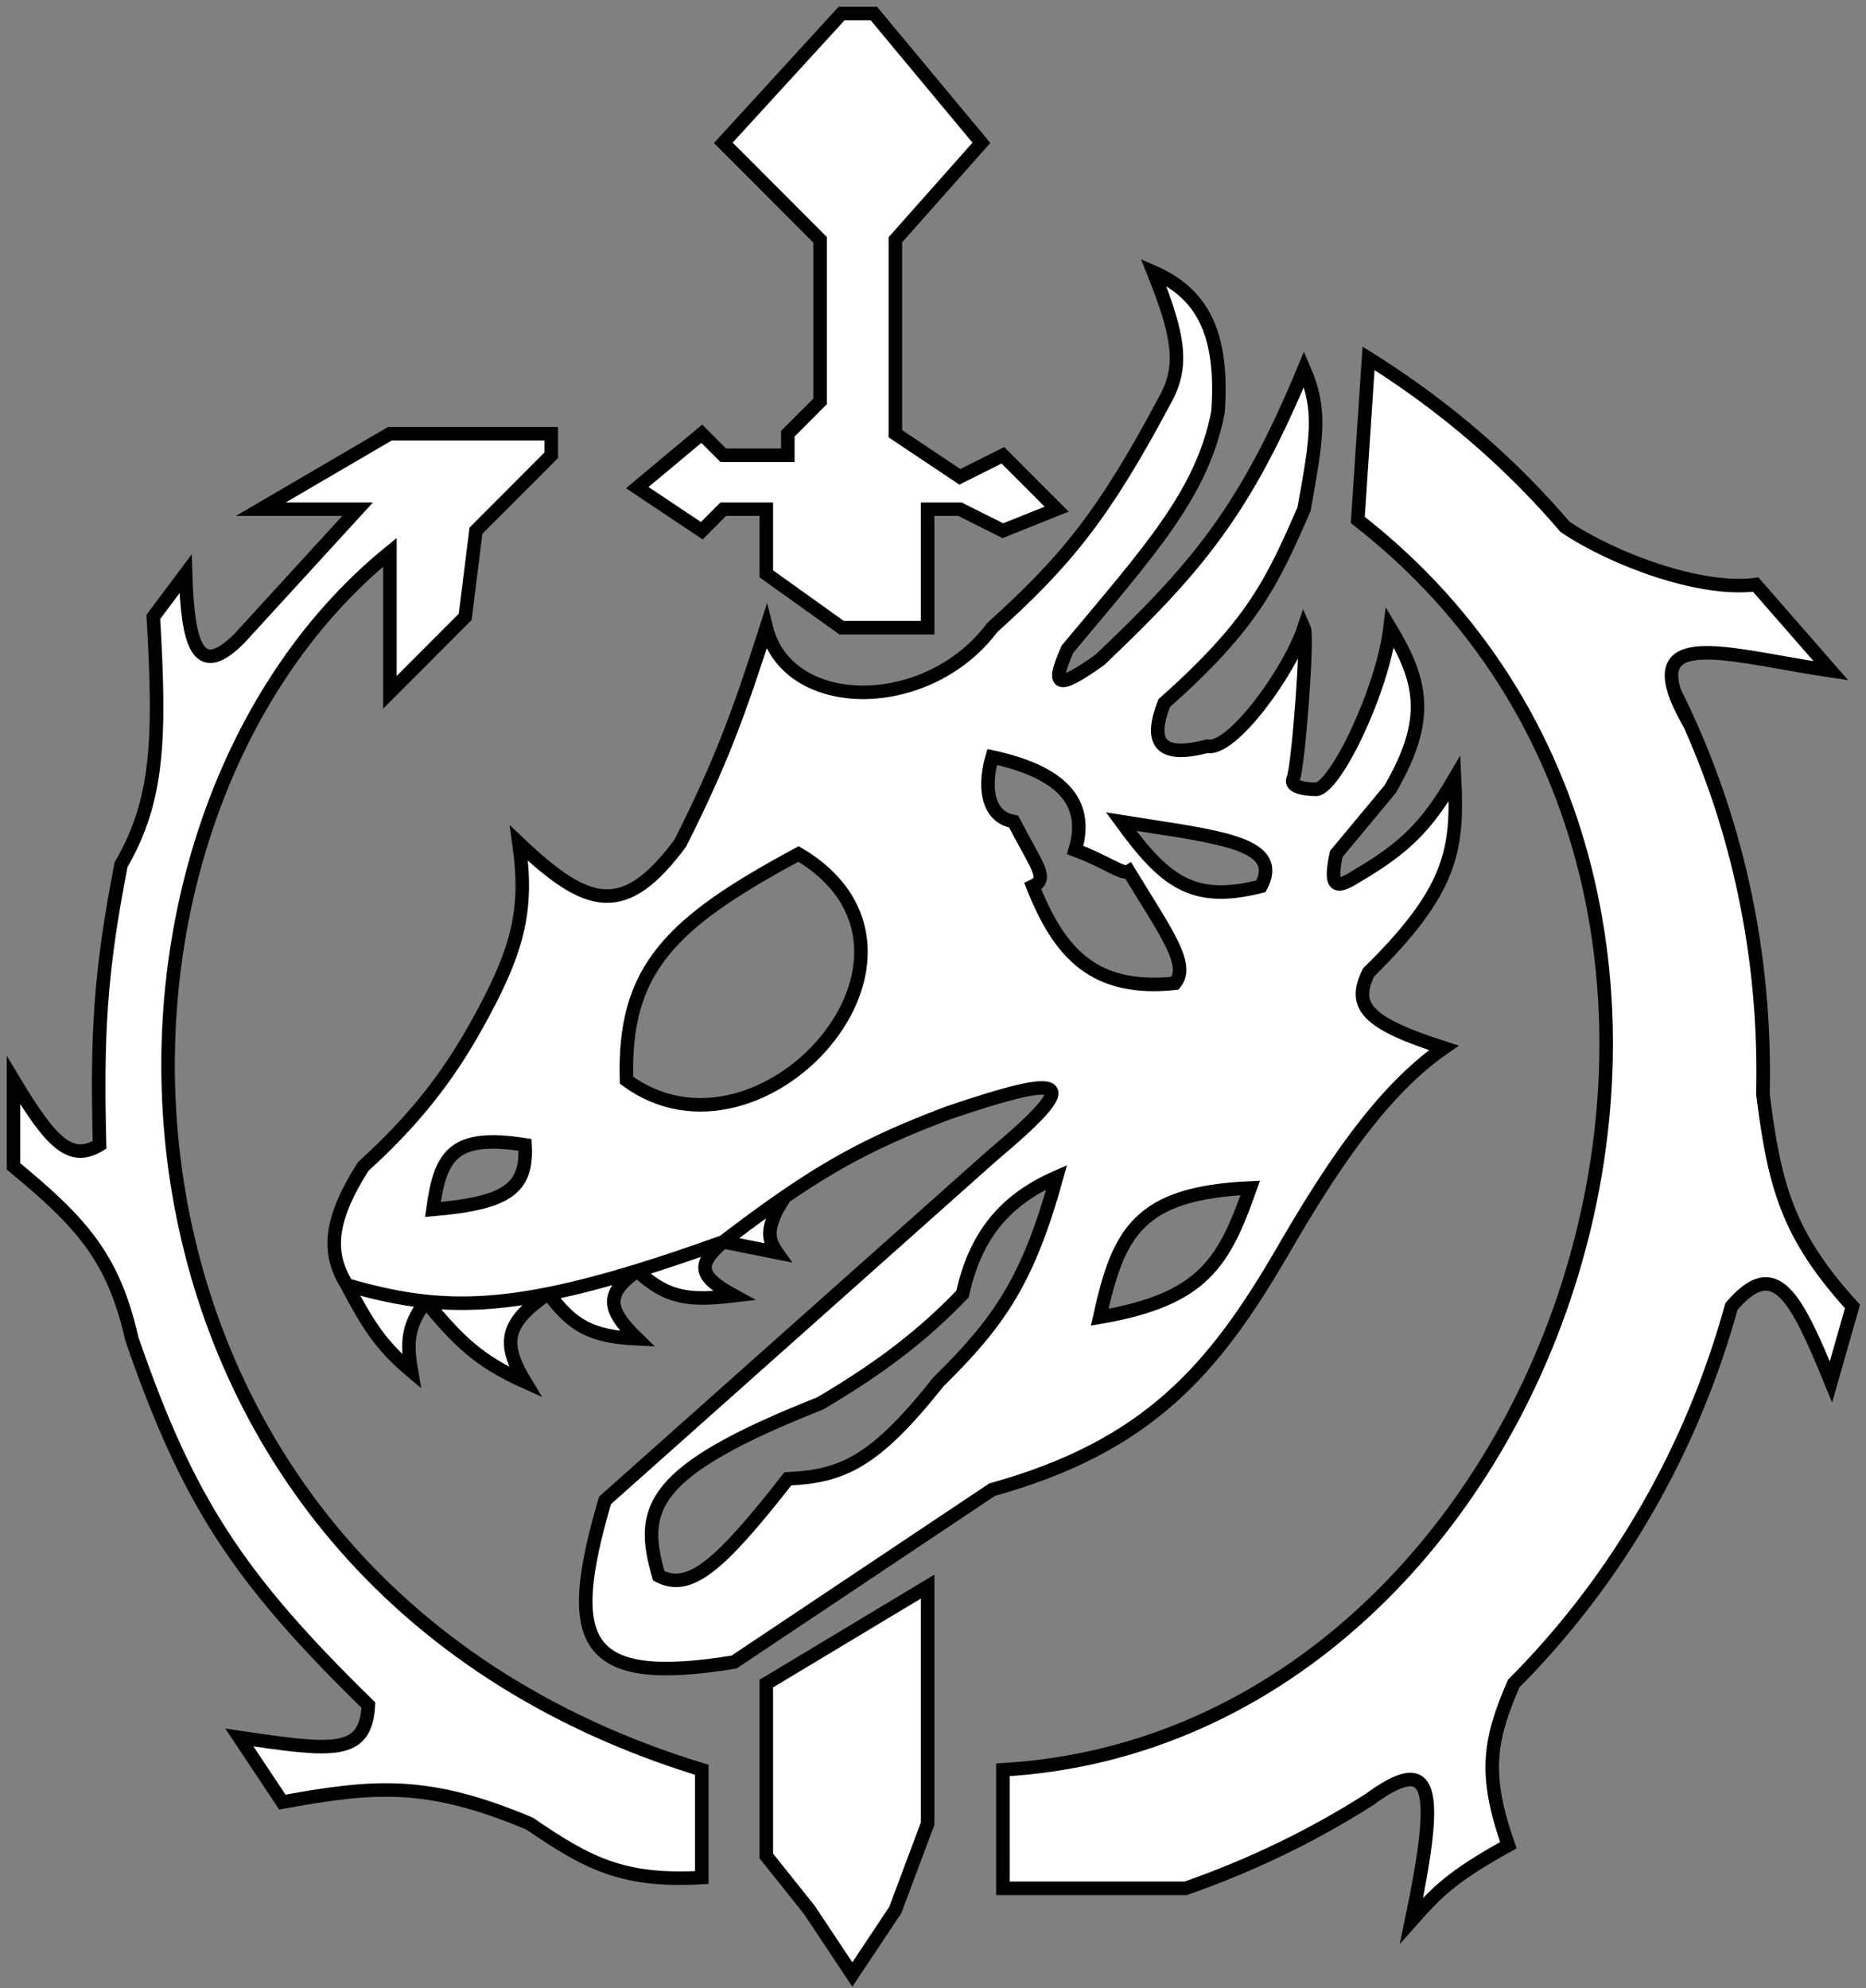 <svg width="138" height="147" viewBox="0 0 138 147" fill="none" xmlns="http://www.w3.org/2000/svg">
<rect x="0" y="0" width="138" height="147" fill="#808080" stroke="none"/>
<path d="M62.24 1L53.491 10.56L60.649 17.731V29.681L58.263 32.071V33.665H53.491L51.901 32.071L47.129 36.055L51.901 39.242L53.491 37.648H56.672V42.429L62.24 46.412H68.602V37.648H70.988L74.169 39.242L78.146 37.648L74.169 33.665L70.988 35.258L68.602 33.665L66.216 32.071V17.731L72.579 10.56L64.626 1H62.24Z" fill="white"/>
<path d="M40.766 33.665L35.199 39.242L34.403 45.615L28.836 51.192V40.835C3.386 61.549 4.977 116.522 51.901 130.863V138.83C46.093 139.156 43.514 137.82 39.175 134.846C31.698 131.697 27.777 131.987 20.883 133.253L17.702 128.473C24.7 129.513 27.041 129.788 27.246 126.082C17.589 116.647 13.887 110.99 9.749 98.995C8.403 93.033 6.085 90.433 1 86.247V79.874C3.751 84.458 5.191 85.981 7.363 84.654C7.157 76.463 7.399 71.914 8.953 63.94C11.725 59.141 11.863 54.637 11.339 45.615L13.725 42.429C13.883 47.592 14.598 50.319 17.702 47.209L26.45 37.648H19.292L28.836 32.071H40.766V33.665Z" fill="white"/>
<path d="M74.169 130.863L74.17 139.626H87.69C92.606 137.907 97.116 135.704 101.211 133.103C105.96 129.626 106.492 131.904 104.392 142.016C106.216 139.964 107.265 138.81 111.55 136.44C109.7 131.172 110.139 128.662 111.944 124.489C119.787 116.612 125.2 106.93 128.048 96.604C131.274 92.834 132.783 95.785 135.409 102.181L137 96.604C132.18 91.302 131.229 87.678 130.376 80.901C130.611 71.587 128.843 62.223 124.984 53.582C124.433 52.629 124.06 51.834 123.844 51.174C122.336 46.562 128.51 48.572 135.409 49.599L129.842 43.225C125.801 43.763 119.345 41.385 115.74 38.955C114.896 37.967 114.014 37 113.095 36.055C109.661 32.525 105.703 29.307 101.211 26.494L100.415 38.445C136.205 66.33 115.526 128.473 74.169 130.863Z" fill="white"/>
<path d="M56.672 124.489L68.602 117.319V134.846L66.216 141.22L63.035 146L59.854 141.22L56.672 137.236V124.489Z" fill="white"/>
<path d="M47.129 98.995C44.734 96.67 44.884 95.59 47.129 93.961C44.672 94.715 42.517 95.276 40.571 95.664C42.346 98.052 43.74 98.839 47.129 98.995Z" fill="white"/>
<path d="M54.287 95.808C51.764 94.427 51.424 93.568 53.491 91.824C51.155 92.662 49.049 93.371 47.129 93.961C49.352 96.055 51.031 96.192 54.287 95.808Z" fill="white"/>
<path d="M57.468 92.621C56.776 91.64 56.742 90.955 57.468 89.434L58.038 88.5C56.659 89.446 55.172 90.536 53.491 91.824L57.468 92.621Z" fill="white"/>
<path d="M38.831 102.181C37.033 99.215 37.466 97.774 40.482 95.682C36.998 96.371 34.181 96.508 31.484 96.224C33.892 99.128 35.354 100.616 38.831 102.181Z" fill="white"/>
<path d="M31.484 96.224C29.547 96.02 27.672 95.6 25.655 95.011C27.204 97.945 28.153 99.474 30.427 101.385C30.046 99.174 30.173 98.018 31.484 96.224Z" fill="white"/>
<path fill-rule="evenodd" clip-rule="evenodd" d="M73.374 46.412C68.602 52.786 58.263 52.786 56.672 46.412C54.581 52.944 53.257 56.488 50.31 62.346C46.156 67.933 43.476 67.182 38.38 62.346C39.063 67.225 38.404 70.183 35.199 75.89C33.112 79.646 30.579 82.897 26.864 86.247C24.29 90.308 24.215 92.687 25.655 95.011C27.672 95.6 29.547 96.02 31.484 96.224C34.181 96.508 36.998 96.371 40.482 95.682L40.571 95.664C42.517 95.276 44.672 94.715 47.129 93.961C49.049 93.371 51.155 92.662 53.491 91.824C55.172 90.536 56.659 89.446 58.038 88.5C62.285 85.584 65.502 84.034 70.193 82.264C79.097 79.257 80.169 79.746 73.374 85.451L44.743 110.945C41.661 121.492 43.032 124.729 54.287 122.896L73.374 110.148C84.914 106.943 89.788 101.239 94.848 92.532C98.306 86.567 102.104 80.71 106.778 77.484C101.046 75.638 99.992 74.402 101.211 71.907C107.386 65.84 107.836 62.819 107.573 57.566C105.505 61.095 103.931 62.657 100.415 64.736C98.792 65.774 98.288 65.684 98.825 63.143L102.801 58.363C105.813 53.178 105.187 50.396 102.801 46.412C102.233 51.162 98.589 58.625 97.234 58.363C97.234 58.363 95.282 58.366 95.643 57.566C96.004 56.766 96.756 47.111 96.439 46.412C95.348 49.726 91.072 55.574 89.281 55.176C85.529 56.161 85.059 54.668 86.099 51.989C92.667 46.163 94.08 43.047 96.439 37.648C97.407 32.288 97.746 30.31 96.439 27.291C92.078 37.814 88.431 42.058 81.328 48.802C78.045 51.135 77.769 50.685 78.942 48.005C85.017 40.721 88.909 36.514 90.076 30.478C90.513 24.444 88.77 21.643 85.304 20.121C87.211 24.895 87.572 27.11 86.099 29.681C81.543 38.251 78.694 41.604 73.374 46.412ZM38.831 84.654C39.007 87.882 37.56 88.951 32.017 89.434C32.56 85.415 33.506 83.814 38.831 84.654ZM46.333 79.874C56.314 87.215 71.342 70.445 59.059 63.143C49.648 68.213 46.078 71.618 46.333 79.874ZM86.895 72.703C80.964 73.332 78.367 70.544 76.384 65.533C77.586 64.982 76.664 64.033 74.965 60.753C72.816 60.356 72.823 57.843 73.374 55.972C78.338 57.049 80.618 59.2 79.512 62.851C81.742 63.668 83.038 64.711 83.477 64.432C86.286 69.041 88.012 71.338 86.895 72.703ZM93.257 65.533C88.145 66.841 86.109 65.122 82.918 60.753C83.604 60.863 84.271 60.965 84.913 61.065C90.893 61.988 94.802 62.591 93.257 65.533ZM60.649 103.775C47.965 108.791 47.282 111.572 48.719 116.522C50.98 117.69 53.156 115.886 58.263 109.352C62.288 109.152 64.654 108.16 69.398 102.181C73.933 97.723 76.034 94.649 78.146 87.044C74.33 88.709 72.132 91.349 71.184 95.682C68.3 98.689 65.177 101.108 60.649 103.775ZM81.328 97.401C82.711 91.153 84.156 88.217 92.462 87.841C90.528 93.313 89.028 96.082 81.328 97.401Z" fill="white"/>
<path d="M124.984 53.582C128.843 62.223 130.611 71.587 130.376 80.901C131.229 87.678 132.18 91.302 137 96.604L135.409 102.181C132.783 95.785 131.274 92.834 128.048 96.604C125.2 106.93 119.787 116.612 111.944 124.489C110.139 128.662 109.7 131.172 111.55 136.44C107.265 138.81 106.216 139.964 104.392 142.016C106.492 131.904 105.96 129.626 101.211 133.103C97.116 135.704 92.606 137.907 87.69 139.626H74.17L74.169 130.863C115.526 128.473 136.205 66.33 100.415 38.445L101.211 26.494C105.703 29.307 109.661 32.525 113.095 36.055C114.014 37 114.896 37.967 115.74 38.955C119.345 41.385 125.801 43.763 129.842 43.225L135.409 49.599C128.51 48.572 122.336 46.562 123.844 51.174M124.984 53.582C124.622 52.773 124.242 51.97 123.844 51.174M124.984 53.582C124.433 52.629 124.06 51.834 123.844 51.174M53.491 91.824L57.468 92.621C56.776 91.64 56.742 90.955 57.468 89.434L58.038 88.5M53.491 91.824C51.424 93.568 51.764 94.427 54.287 95.808C51.031 96.192 49.352 96.055 47.129 93.961M53.491 91.824C51.155 92.662 49.049 93.371 47.129 93.961M53.491 91.824C55.172 90.536 56.659 89.446 58.038 88.5M25.655 95.011C24.215 92.687 24.29 90.308 26.864 86.247C30.579 82.897 33.112 79.646 35.199 75.89C38.404 70.183 39.063 67.225 38.38 62.346C43.476 67.182 46.156 67.933 50.31 62.346C53.257 56.488 54.581 52.944 56.672 46.412C58.263 52.786 68.602 52.786 73.374 46.412C78.694 41.604 81.543 38.251 86.099 29.681C87.572 27.11 87.211 24.895 85.304 20.121C88.77 21.643 90.513 24.444 90.076 30.478C88.909 36.514 85.017 40.721 78.942 48.005C77.769 50.685 78.045 51.135 81.328 48.802C88.431 42.058 92.078 37.814 96.439 27.291C97.746 30.31 97.407 32.288 96.439 37.648C94.08 43.047 92.667 46.163 86.099 51.989C85.059 54.668 85.529 56.161 89.281 55.176C91.072 55.574 95.348 49.726 96.439 46.412C96.756 47.111 96.004 56.766 95.643 57.566C95.282 58.366 97.234 58.363 97.234 58.363C98.589 58.625 102.233 51.162 102.801 46.412C105.187 50.396 105.813 53.178 102.801 58.363L98.825 63.143C98.288 65.684 98.792 65.774 100.415 64.736C103.931 62.657 105.505 61.095 107.573 57.566C107.836 62.819 107.386 65.84 101.211 71.907C99.992 74.402 101.046 75.638 106.778 77.484C102.104 80.71 98.306 86.567 94.848 92.532C89.788 101.239 84.914 106.943 73.374 110.148L54.287 122.896C43.032 124.729 41.661 121.492 44.743 110.945L73.374 85.451C80.169 79.746 79.097 79.257 70.193 82.264C65.502 84.034 62.285 85.584 58.038 88.5M25.655 95.011C27.672 95.6 29.547 96.02 31.484 96.224M25.655 95.011C27.204 97.945 28.153 99.474 30.427 101.385C30.046 99.174 30.173 98.018 31.484 96.224M47.129 93.961C44.884 95.59 44.734 96.67 47.129 98.995C43.74 98.839 42.346 98.052 40.571 95.664M47.129 93.961C44.672 94.715 42.517 95.276 40.571 95.664M40.571 95.664C40.542 95.67 40.512 95.676 40.482 95.682M40.571 95.664L40.482 95.682M40.482 95.682C37.466 97.774 37.033 99.215 38.831 102.181C35.354 100.616 33.892 99.128 31.484 96.224M40.482 95.682C36.998 96.371 34.181 96.508 31.484 96.224M62.24 1L53.491 10.56L60.649 17.731V29.681L58.263 32.071V33.665H53.491L51.901 32.071L47.129 36.055L51.901 39.242L53.491 37.648H56.672V42.429L62.24 46.412H68.602V37.648H70.988L74.169 39.242L78.146 37.648L74.169 33.665L70.988 35.258L68.602 33.665L66.216 32.071V17.731L72.579 10.56L64.626 1H62.24ZM40.766 33.665L35.199 39.242L34.403 45.615L28.836 51.192V40.835C3.386 61.549 4.977 116.522 51.901 130.863V138.83C46.093 139.156 43.514 137.82 39.175 134.846C31.698 131.697 27.777 131.987 20.883 133.253L17.702 128.473C24.7 129.513 27.041 129.788 27.246 126.082C17.589 116.647 13.887 110.99 9.749 98.995C8.403 93.033 6.085 90.433 1 86.247V79.874C3.751 84.458 5.191 85.981 7.363 84.654C7.157 76.463 7.399 71.914 8.953 63.94C11.725 59.141 11.863 54.637 11.339 45.615L13.725 42.429C13.883 47.592 14.598 50.319 17.702 47.209L26.45 37.648H19.292L28.836 32.071H40.766V33.665ZM56.672 124.489L68.602 117.319V134.846L66.216 141.22L63.035 146L59.854 141.22L56.672 137.236V124.489ZM38.831 84.654C39.007 87.882 37.56 88.951 32.017 89.434C32.56 85.415 33.506 83.814 38.831 84.654ZM46.333 79.874C56.314 87.215 71.342 70.445 59.059 63.143C49.648 68.213 46.078 71.618 46.333 79.874ZM73.374 55.972C72.823 57.843 72.816 60.356 74.965 60.753C76.664 64.033 77.586 64.982 76.384 65.533C78.367 70.544 80.964 73.332 86.895 72.703C88.012 71.338 86.286 69.041 83.477 64.432C83.038 64.711 81.742 63.668 79.512 62.851C80.618 59.2 78.338 57.049 73.374 55.972ZM82.918 60.753C86.109 65.122 88.145 66.841 93.257 65.533C94.802 62.591 90.893 61.988 84.913 61.065C84.271 60.965 83.604 60.863 82.918 60.753ZM48.719 116.522C47.282 111.572 47.965 108.791 60.649 103.775C65.177 101.108 68.3 98.689 71.184 95.682C72.132 91.349 74.33 88.709 78.146 87.044C76.034 94.649 73.933 97.723 69.398 102.181C64.654 108.16 62.288 109.152 58.263 109.352C53.156 115.886 50.98 117.69 48.719 116.522ZM81.328 97.401C82.711 91.153 84.156 88.217 92.462 87.841C90.528 93.313 89.028 96.082 81.328 97.401Z" stroke="black"/>
</svg>
